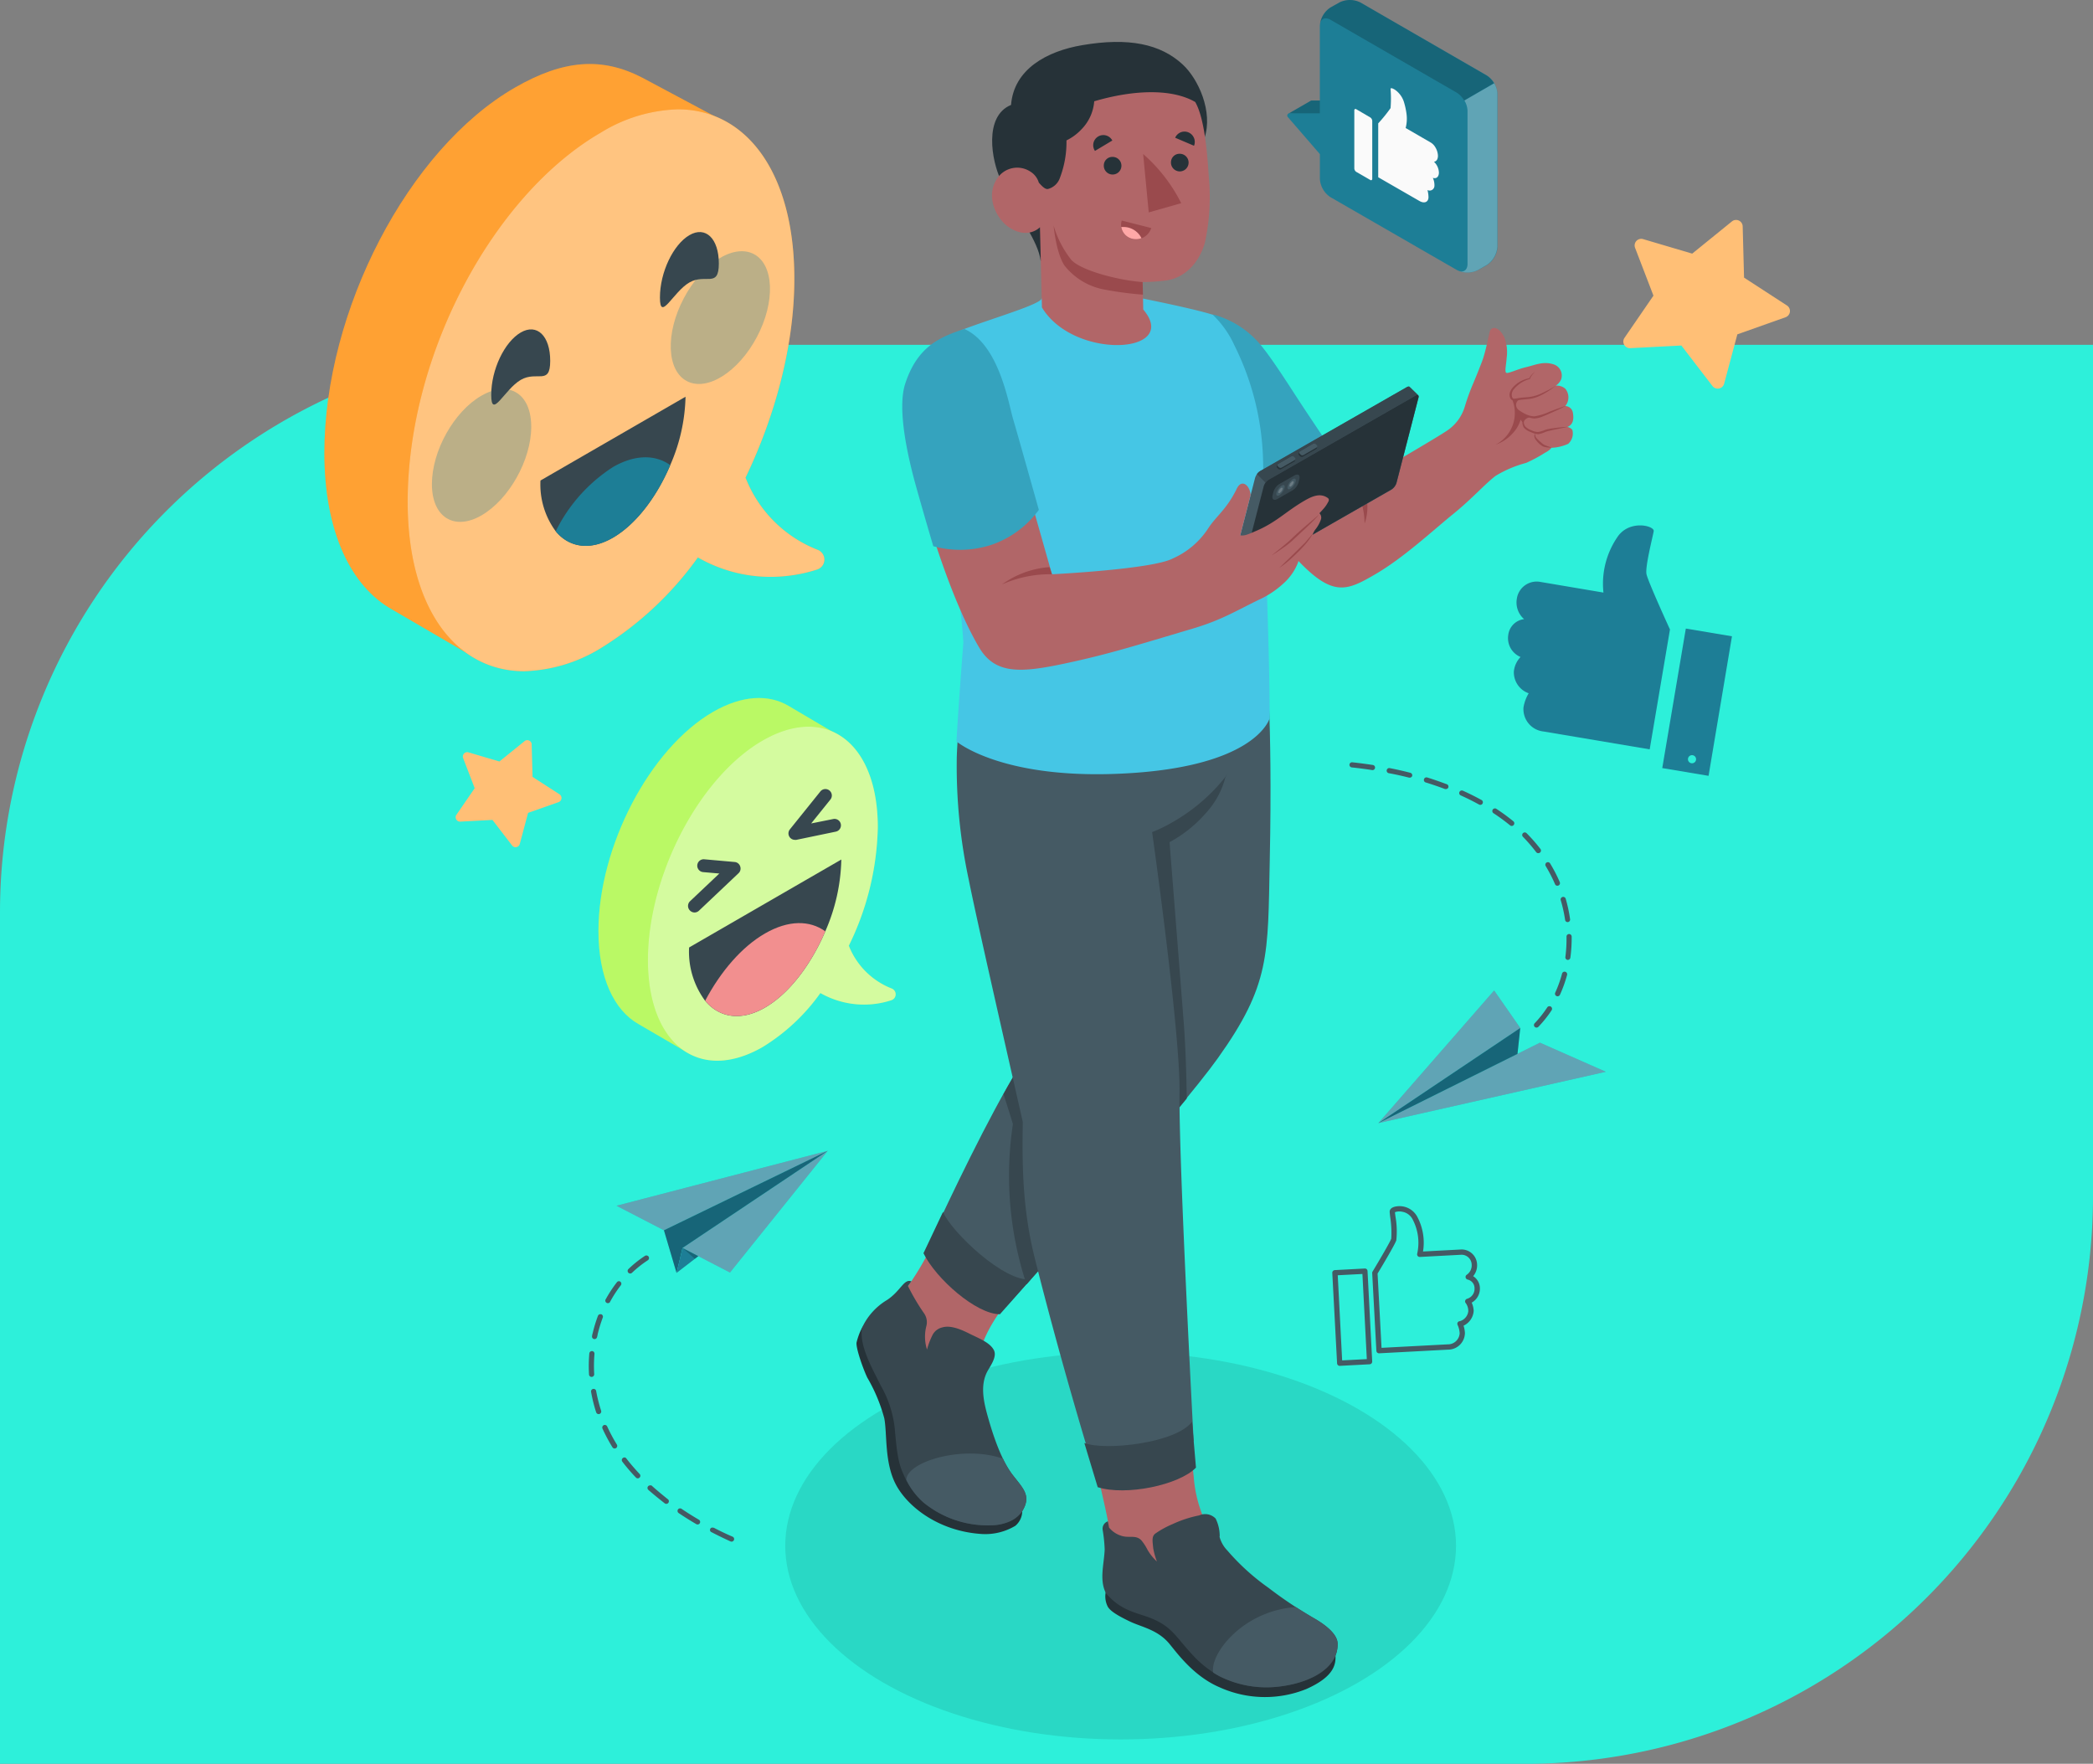 <svg xmlns="http://www.w3.org/2000/svg" width="295" height="248.598" viewBox="0 0 295 248.598"><rect x="0" y="0" width="295" height="248.598" fill="#808080" stroke="none"/><defs><style>.a{fill:#2df0da;}.b{opacity:0.1;}.c{fill:#b16668;}.d{fill:#455a64;}.e{fill:#37474f;}.f{fill:#263238;}.g{fill:#35a3be;}.h{fill:#9a4a4d;}.i{fill:#45c6e5;}.j{fill:#ffa8a7;}.k,.m,.q,.u{fill:#fff;}.k,.n,.t{opacity:0.2;}.l,.w{fill:#1d7e96;}.m,.w{opacity:0.3;}.o{fill:#ffbf76;}.p{fill:#a9f73f;}.q,.v{opacity:0.5;}.r{fill:#f28f8f;}.s{fill:#ff8900;}.x{fill:#fafafa;}</style></defs><g transform="translate(6011 10583)"><path class="a" d="M80,0H295a0,0,0,0,1,0,0V120a80,80,0,0,1-80,80H0a0,0,0,0,1,0,0V80A80,80,0,0,1,80,0Z" transform="translate(-6011 -10534.402)"/><g transform="translate(-6018.479 -10639.097)"><g transform="translate(118.157 246.677)"><ellipse class="b" cx="47.271" cy="27.292" rx="47.271" ry="27.292"/></g><g transform="translate(128.2 62.005)"><g transform="translate(0)"><g transform="translate(0 93.818)"><path class="c" d="M235.125,234.26l3.514,39.97a56.188,56.188,0,0,0-10.3,12.187c-2.788,4.787-12.063,22.394-13.659,25.455a39.317,39.317,0,0,1-2.843,4.482c-.59.813-1.409,1.2-1.645,2.161-1.043,4.247,1.726,11.119,4.346,14.683a9.574,9.574,0,0,0,2.583,2.483,5.525,5.525,0,0,0,3.477.869,2.272,2.272,0,0,0,1.825-1.037,2.75,2.75,0,0,0,.13-1.571,49.052,49.052,0,0,1-.621-5.855c0-4.16,2.589-8.17,5.345-11.262,3.644-4.085,27.081-32.545,28.441-34.513,2.03-2.949,4.278-5.426,4.923-15.434.528-8.2.677-24.076.279-32.6Z" transform="translate(-204.974 -234.26)"/><path class="d" d="M243.428,234.26H222.711l14.037,41.317s-4.594,6.668-9.232,15.291S217.93,310.4,217.93,310.4c3.353,6.072,11.175,8.282,11.175,8.282,2.322-2.483,24.623-27.69,29.8-34.978,7.45-10.43,7.053-14.559,7.332-27.783.223-10.734.056-17.905-.087-21.661Z" transform="translate(-207.993 -234.26)"/><path class="e" d="M219.88,348.77c1.173,2.806,8.692,9.971,12.373,9.493l-4.346,4.923c-3.353,0-9.033-5.023-10.778-8.6Z" transform="translate(-207.69 -277.677)"/><path class="e" d="M268.459,234.26H232.45l1.577,2.055,8.257,39.262s-3.855,5.588-8.071,13.174c.621,1.863,1.291,4.06,1.329,4.216a48.867,48.867,0,0,0,1.918,22.586c.056-.068.124-.13.18-.192,5.271-5.935,15.887-18.048,22.406-26-.031-2.372-.13-6.724-.4-10.337-.335-4.433-2.024-25.79-2.024-25.79a18.458,18.458,0,0,0,5.277-4.278,11.709,11.709,0,0,0,2.589-4.861A22.915,22.915,0,0,0,268.459,234.26Z" transform="translate(-213.499 -234.26)"/><path class="f" d="M203.331,374.3c-.584-.174-1.242,1.863-1.391,2.521s.813,3.5,1.5,4.967a23.375,23.375,0,0,1,2.4,5.737c.422,2.179,0,6.208,1.62,9.313s6,6.618,12.131,7a8.22,8.22,0,0,0,4.725-1.161,2.732,2.732,0,0,0,.969-2.074Z" transform="translate(-201.925 -287.354)"/><path class="e" d="M207.748,385.181a15.426,15.426,0,0,0-1.968-6.01c-1.155-2.365-3.011-5.476-2.657-8.1a8.888,8.888,0,0,1,3.557-3.967c1.931-1.285,2.359-3.017,3.415-2.626l-.478.664a29.667,29.667,0,0,0,2.26,3.837,2.179,2.179,0,0,1,.317,1.863,5.991,5.991,0,0,0,.106,3.253,10.554,10.554,0,0,1,.726-1.943,2.067,2.067,0,0,1,1.447-1.18c1.242-.372,2.918.441,3.787.875,1.322.664,2.906,1.242,3.464,2.328.472.919-.453,2.167-.882,2.937-1.186,2.142-.459,4.749.174,6.947.677,2.353,1.813,5.693,3.322,7.655s2.707,2.968,1.391,5.153a4.253,4.253,0,0,1-1.962,1.521,6.649,6.649,0,0,1-2.446.472,14.279,14.279,0,0,1-9.518-3.216,11.237,11.237,0,0,1-2.825-3.98C208.164,389.968,208,387.931,207.748,385.181Z" transform="translate(-202.363 -283.611)"/><path class="d" d="M226.855,404.338a13.518,13.518,0,0,0,1.335,2.247c1.534,1.993,2.707,2.968,1.391,5.153a4.253,4.253,0,0,1-1.962,1.521,6.649,6.649,0,0,1-2.446.472,14.279,14.279,0,0,1-9.518-3.216,10.071,10.071,0,0,1-2.415-3.179C213.252,404.778,221.236,402.363,226.855,404.338Z" transform="translate(-206.215 -298.471)"/><path class="c" d="M243.007,322.846c-.137,1.956-1.614,10.244.435,17.477,3.235,11.417,5.55,23.76,6.879,29.993s2.086,9.2,2.372,10.89c.062.435.037,2.192.062,2.651a21.638,21.638,0,0,1-.081,3.172,10.178,10.178,0,0,0-.1,1.627c.124,2.1,1.863,3.508,3.651,4.284l2.856,1.242a15.143,15.143,0,0,1,3.973,2.229c.677.621,1.242,1.31,1.863,1.962a15.875,15.875,0,0,0,11.374,4.9,9.98,9.98,0,0,0,7.289-2.694,2.806,2.806,0,0,0,.832-1.49,2.359,2.359,0,0,0-.745-1.906,7.7,7.7,0,0,0-1.745-1.2c-1.465-.838-2.893-1.751-4.271-2.732-.689-.49-1.366-.993-2.024-1.521a80.585,80.585,0,0,1-6.829-6.612,18.5,18.5,0,0,1-4.017-10.256c-.49-4.247-.671-7.618-1.018-11.5q-.7-7.841-1.36-15.695-.689-8.071-1.36-16.1c-.354-4.278-1.664-7.972-2.024-12.249" transform="translate(-217.258 -266.511)"/><path class="c" d="M229.758,234.26a136.722,136.722,0,0,0-1.285,13.758c-.4,14.236,10.269,40.976,10.269,40.976l16.291-1.316a281.336,281.336,0,0,0-3.824-36.518,25.678,25.678,0,0,0,8.543-6.134,27.41,27.41,0,0,0,6.544-10.753Z" transform="translate(-211.987 -234.26)"/><path class="d" d="M267.044,234.26H225.268c-.279,2.483-.522,4.725-.584,7.047a76.362,76.362,0,0,0,1.682,17.191c1.242,6.289,7.14,31.961,7.624,34.184-.118,6.364,0,12.417,1.67,19.116,3.675,14.7,7.879,28.41,7.879,28.41s9.493,0,14.534-2.576c0,0-2.117-39.4-1.993-49.19.112-8.506-3.862-36.63-3.862-36.63S264.338,247.521,267.044,234.26Z" transform="translate(-210.551 -234.26)"/><path class="e" d="M253.65,399.389c2.992,1.136,12.963,0,15.18-3l.553,6.469c-2.359,2.452-9.865,4.023-13.851,2.757Z" transform="translate(-221.537 -295.732)"/><path class="f" d="M258.5,434.77a3.169,3.169,0,0,0,.248,2.241c.373.646,1.447,1.285,3.1,2.08s3.93,1.149,5.588,3.154c1.167,1.422,3.458,4.569,7.028,6.109a15.562,15.562,0,0,0,12.274.261c4.073-1.813,4.278-3.644,4.048-5.2Z" transform="translate(-223.332 -310.284)"/><path class="e" d="M274.257,420.571a4.414,4.414,0,0,0,1.111,1.95,31.786,31.786,0,0,0,5.768,5.234,58.465,58.465,0,0,0,6.569,4.377c1.863,1.086,3.166,2.316,3.2,3.477.118,3.6-4.129,5.712-8.692,6.128a14.733,14.733,0,0,1-7.866-1.459,14.976,14.976,0,0,1-3.837-2.993c-2.316-2.483-2.85-3.849-5.432-5.029-2.192-1-4.532-1.018-6.829-3.725-.969-1.863-.261-4.122-.18-6.159a21.215,21.215,0,0,0-.279-2.732,1.1,1.1,0,0,1,.733-1.242c.037.174.161.875.161.875a3.532,3.532,0,0,0,1.645,1.136c1.142.422,2.092-.168,2.906.664a6.829,6.829,0,0,1,.851,1.3,6.737,6.737,0,0,0,1.347,1.689,10.734,10.734,0,0,1-.515-1.825c-.1-1.006-.248-1.676.261-2.092a12.931,12.931,0,0,1,2.434-1.341,16.525,16.525,0,0,1,3.781-1.242,2.038,2.038,0,0,1,2.316.453,5.571,5.571,0,0,1,.571,2.483A.363.363,0,0,0,274.257,420.571Z" transform="translate(-223.09 -303.703)"/><path class="d" d="M294.534,438.47c.9.577,1.807,1.136,2.676,1.645,1.863,1.086,3.166,2.316,3.2,3.477.118,3.6-4.129,5.712-8.692,6.128a14.733,14.733,0,0,1-7.866-1.459,8.531,8.531,0,0,1-.969-.565C282.384,445.138,287,438.979,294.534,438.47Z" transform="translate(-232.608 -311.687)"/></g><g transform="translate(6.448)"><path class="c" d="M322.514,167.85c-1.608,1.242-3.284,3.2-6.028,5.42s-6.91,6.109-10.9,8.431-5.948,3.266-10.852-1.863a139.283,139.283,0,0,1-12.318-15.7l.217-18.917c4.153,1.291,6.531,3.533,9.077,7.487,4.8,7.45,8.071,12.255,10.828,16.558,0,0,11.722-6.786,13.243-7.866a6.209,6.209,0,0,0,2.4-3.315,30.246,30.246,0,0,1,1.2-3.3c.478-1.149.658-1.583,1.211-3.017s.975-3.862,1.149-4.4c.341-.621,1.242-.553,2.005.931a5.787,5.787,0,0,1,.335,2.918c-.05.888-.317,1.956-.05,2.1s1.527-.5,2.788-.795,2.384-.844,3.781-.422a1.651,1.651,0,0,1,1.142,2.192,2.086,2.086,0,0,1-.745.844,1.8,1.8,0,0,1,1.347.422,1.918,1.918,0,0,1,0,2.446,1.105,1.105,0,0,1,1.074.969c.149.832.056,1.651-.77,1.974,0,0,.683.161.726.565a1.962,1.962,0,0,1-.621,1.819,6.382,6.382,0,0,1-2.372.559s-.124.3-.913.708a20.375,20.375,0,0,1-2.645,1.422A16.258,16.258,0,0,0,322.514,167.85Z" transform="translate(-238.893 -106.682)"/><path class="g" d="M282.468,145a13.149,13.149,0,0,1,6.159,3.638c1.738,1.769,4.843,6.792,6.693,9.58s3.831,5.724,3.831,5.724.043,7.177-9.039,10.958l-8.17-10.654Z" transform="translate(-238.711 -106.598)"/><path class="h" d="M353.01,166.816a3.831,3.831,0,0,0,1.055-.335c.329-.112.677-.174,1.018-.261.7-.149,1.4-.279,2.1-.447-.72.037-1.428.118-2.136.217a5.838,5.838,0,0,0-1.068.224,4.017,4.017,0,0,1-.981.292,2.148,2.148,0,0,1-.956-.248,2.2,2.2,0,0,1-.844-.522,1.279,1.279,0,0,1-.2-.447.509.509,0,0,1,.1-.435,1.074,1.074,0,0,1,.621-.391,3.6,3.6,0,0,0,.745.143,3.433,3.433,0,0,0,1.192-.292c.373-.149.733-.3,1.093-.466.72-.323,1.434-.621,2.136-1.018-.751.242-1.49.515-2.229.795a7.922,7.922,0,0,1-2.2.677,3.179,3.179,0,0,1-1.086-.255,5.99,5.99,0,0,1-1-.571.925.925,0,0,1-.466-.906.832.832,0,0,1,.3-.534l.267-.05c.441-.068.9-.087,1.36-.149a4.824,4.824,0,0,0,1.347-.4,10.971,10.971,0,0,0,2.334-1.471,9.854,9.854,0,0,1-1.192.683c-.41.2-.813.416-1.242.584a5.545,5.545,0,0,1-1.3.335c-.441.056-.9.062-1.366.13-.23.031-.466.087-.677.106s-.286,0-.4-.224a1.161,1.161,0,0,1,.273-1.124,4.278,4.278,0,0,1,2.216-1.416h.037V159a2.08,2.08,0,0,1,.3-.534,4.345,4.345,0,0,1,.422-.466,3.1,3.1,0,0,0-.478.422,1.862,1.862,0,0,0-.348.509,4.067,4.067,0,0,0-2.378,1.366,2,2,0,0,0-.348.621,1.068,1.068,0,0,0,.031.782.72.72,0,0,0,.267.323.2.2,0,0,0,.056,0A5.035,5.035,0,0,1,347,168.3a5.817,5.817,0,0,0,2.359-1.546,4.83,4.83,0,0,0,1.18-1.987l.255.373a.621.621,0,0,0,0,.186,1.677,1.677,0,0,0,.186.546,2.191,2.191,0,0,0,.925.621,3.853,3.853,0,0,0,.664.248.652.652,0,0,0-.1.286,1,1,0,0,0,.124.466,3.725,3.725,0,0,0,.59.689,3.3,3.3,0,0,0,.366.273,1.086,1.086,0,0,0,.435.174,3.3,3.3,0,0,0,.888.068l-.819-.3a1.532,1.532,0,0,1-.348-.18,3.274,3.274,0,0,1-.317-.267,5.943,5.943,0,0,1-.621-.59.726.726,0,0,1-.168-.621,1.44,1.44,0,0,0,.41.074Zm-2.961-4.756Z" transform="translate(-263.379 -111.527)"/><path class="h" d="M314.85,183.6a10.348,10.348,0,0,1,1.5,5.339,7,7,0,0,0-.546-5.855Z" transform="translate(-251.189 -121.037)"/><g transform="translate(2.904 35.658)"><path class="i" d="M264.949,164.383a38.411,38.411,0,0,0-4.06-16.713,13.938,13.938,0,0,0-3.048-4.3c-3.272-1.031-12.417-2.788-12.417-2.788-3.992.043-11.678.459-11.678.459,0,.813-6.593,2.719-10.927,4.346-3.874,1.459-6.339,7.543-5.743,13.156,1.105,10.405,4.812,17.824,5.619,31.042-.776,10.07-.969,13.932-.969,13.932s5.817,4.967,21.407,4.6c20.823-.515,22.729-7.866,22.729-7.866C265.88,190.13,265.142,174.987,264.949,164.383Z" transform="translate(-216.987 -140.58)"/></g><g transform="translate(12.647)"><path class="f" d="M262.644,96.714c1.242-3.762-.875-8.35-3.055-10.374-3.148-2.924-7.649-3.849-14.168-2.738-4.967.838-9.642,3.371-10.039,8.425-3.886,1.589-2.738,7.9-1.434,10.6,2.645,5.482,5.234,8.506,5.619,11.411Z" transform="translate(-232.695 -83.146)"/><path class="c" d="M262.68,115.817c-.813,2.763-2.763,4.892-5.414,5.271a27.14,27.14,0,0,1-3.346.23l.081,3.868c5.327,6.3-9.8,7.165-14.279-.292l-.279-11.306s-1.633,1.763-4.29.062c-1.825-1.173-3.452-4.346-1.757-6.9a3.377,3.377,0,0,1,4.694-1,2.744,2.744,0,0,1,1.192,1.552c.484.559.95,1.006,1.335.888a2.44,2.44,0,0,0,1.658-1.608,14.1,14.1,0,0,0,.906-5.228,7.183,7.183,0,0,0,2.08-1.527,6.326,6.326,0,0,0,1.831-3.986c5.737-1.689,11.039-1.757,14.236.1,1.347,2.334,1.714,7.45,1.918,10.592A30.106,30.106,0,0,1,262.68,115.817Z" transform="translate(-232.682 -87.473)"/><path class="f" d="M258.356,105.063l-2.446,1.465a1.428,1.428,0,1,1,2.446-1.465Z" transform="translate(-241.395 -91.166)"/><path class="h" d="M262.084,123.7l4.16,1.055a2.26,2.26,0,0,1-2.7,1.515,2.024,2.024,0,0,1-1.459-2.57Z" transform="translate(-243.795 -98.522)"/><path class="f" d="M276.927,105.5l-2.657-1.13a1.428,1.428,0,0,1,1.863-.757A1.453,1.453,0,0,1,276.927,105.5Z" transform="translate(-248.45 -90.864)"/><path class="h" d="M267,108.59l.788,8.232,4.576-1.3A22.729,22.729,0,0,0,267,108.59Z" transform="translate(-245.694 -92.793)"/><path class="h" d="M259.217,132.8c-2.924-.18-8.475-1.49-10.033-3.1a14.327,14.327,0,0,1-2.514-4.855s.335,3.806,1.527,5.619a9.3,9.3,0,0,0,5.42,3.353,48.652,48.652,0,0,0,5.643.757Z" transform="translate(-237.985 -98.955)"/><path class="f" d="M258.069,110.417a1.242,1.242,0,1,0,1.242-1.167,1.2,1.2,0,0,0-1.242,1.167Z" transform="translate(-242.306 -93.043)"/><path class="f" d="M273.319,109.713a1.242,1.242,0,1,0,1.242-1.173,1.2,1.2,0,0,0-1.242,1.173Z" transform="translate(-248.089 -92.774)"/><path class="j" d="M262.35,125.16h-.31a2.024,2.024,0,0,0,1.521,1.651,2.179,2.179,0,0,0,1.322-.074,2.825,2.825,0,0,0-2.533-1.577Z" transform="translate(-243.813 -99.076)"/></g><g transform="translate(46.604 48.572)"><path class="d" d="M287.44,186.6a.329.329,0,0,1-.037-.329l3.1-12.02a1.714,1.714,0,0,1,.708-.931l20.73-11.864c.161-.093.286-.1.354,0l1.2,1.18a.329.329,0,0,1,.037.329l-3.1,12.02a1.738,1.738,0,0,1-.708.931L289,187.755c-.161.093-.286.1-.354,0Z" transform="translate(-287.375 -161.382)"/><path class="e" d="M294.031,174.927a1.57,1.57,0,0,1,.441-.422l20.73-11.864c.155-.087.273-.1.348-.043l-1.2-1.167c-.068-.068-.192-.062-.354,0l-20.73,11.864a1.583,1.583,0,0,0-.447.422Z" transform="translate(-289.44 -161.381)"/><path class="f" d="M314.271,163.662l-3.1,12.02a1.738,1.738,0,0,1-.708.931l-20.711,11.864c-.3.174-.478.037-.391-.3l3.1-12.02a1.713,1.713,0,0,1,.708-.931l20.73-11.864C314.184,163.19,314.358,163.327,314.271,163.662Z" transform="translate(-288.118 -162.104)"/><path class="e" d="M299.417,181.505l-2.111,1.2a1.98,1.98,0,0,0-.807,1.068l-.124.466c-.161.621.161.863.714.546l2.111-1.211a1.98,1.98,0,0,0,.813-1.062l.118-.472C300.292,181.431,299.969,181.188,299.417,181.505Z" transform="translate(-290.772 -168.958)"/><path class="d" d="M300.532,182.347a1.863,1.863,0,0,0-.739,1.006c-.1.379.074.54.385.366a1.819,1.819,0,0,0,.733-1.006C301,182.335,300.824,182.174,300.532,182.347Z" transform="translate(-292.073 -169.304)"/><path class="k" d="M300.6,182.909a.944.944,0,0,0-.379.515c-.05.192.037.273.2.186a.962.962,0,0,0,.373-.515C300.842,182.9,300.755,182.822,300.6,182.909Z" transform="translate(-292.241 -169.53)"/><path class="d" d="M297.993,183.816a1.863,1.863,0,0,0-.739,1.006c-.093.379.075.54.385.36a1.863,1.863,0,0,0,.739-1.006C298.471,183.8,298.328,183.636,297.993,183.816Z" transform="translate(-291.111 -169.86)"/><path class="k" d="M298.083,184.377a.925.925,0,0,0-.372.509c-.056.2.037.279.192.186a.938.938,0,0,0,.379-.509C298.331,184.371,298.244,184.284,298.083,184.377Z" transform="translate(-291.287 -170.086)"/><path class="f" d="M297.535,178.966l-.155-.161a.186.186,0,0,1-.062-.18,1.577,1.577,0,0,1,.062-.23.193.193,0,0,1,.093-.118l1.863-1.08a.36.36,0,0,1,.4.05l.161.161a.174.174,0,0,1,.056.18c0,.037-.05.192-.056.23a.192.192,0,0,1-.1.124l-1.863,1.074a.36.36,0,0,1-.4-.05Z" transform="translate(-291.143 -167.363)"/><path class="d" d="M299.933,177.712l-1.863,1.074a.348.348,0,0,1-.4-.05l-.161-.155a.186.186,0,0,1,.037-.3l1.862-1.08a.36.36,0,0,1,.4.05l.161.161a.186.186,0,0,1-.037.3Z" transform="translate(-291.195 -167.363)"/><path class="f" d="M302.5,176.116l-.155-.161a.186.186,0,0,1-.062-.18,1.567,1.567,0,0,1,.062-.23.18.18,0,0,1,.093-.118l1.863-1.08a.366.366,0,0,1,.4.05l.161.161a.174.174,0,0,1,.056.18c0,.037-.05.192-.056.23a.217.217,0,0,1-.1.124l-1.863,1.074a.36.36,0,0,1-.4-.05Z" transform="translate(-293.028 -166.282)"/><path class="d" d="M304.893,174.861l-1.863,1.074a.348.348,0,0,1-.4-.05l-.161-.161a.18.18,0,0,1,.037-.3l1.863-1.08a.366.366,0,0,1,.4.05l.161.161a.18.18,0,0,1-.043.3Z" transform="translate(-293.075 -166.282)"/></g><path class="c" d="M233.544,182.98l-5.463-19.246s-1.863-12.026-6.867-15.173c-5.848,2.024-7.382,4.6-8.189,7.984-1.043,4.383.155,9.412,3.322,19.662,2.682,8.692,5.141,14.081,6.953,17.123,2.241,3.769,5.836,3.545,11.939,2.254s9.859-2.483,18.216-4.967c4.017-1.2,6.028-2.483,9.257-4.048a13.037,13.037,0,0,0,3.4-2.241,7.711,7.711,0,0,0,2.123-3.03,2.1,2.1,0,0,1,.261-.621,4.887,4.887,0,0,1,.441-.509,4.16,4.16,0,0,0,.82-.987,6.208,6.208,0,0,0,.4-1.3,5.5,5.5,0,0,1,.174-.621,3.373,3.373,0,0,1,.317-.565,4.706,4.706,0,0,0,.82-1.484.882.882,0,0,0-.224-.832s.5-.54.658-.733a4.347,4.347,0,0,0,.577-.875.447.447,0,0,0,.068-.391.435.435,0,0,0-.161-.174c-1.068-.745-2.26-.174-3.247.4-2.577,1.49-3.874,2.961-6.612,4.172-1.49.652-1.863.8-2.446.714l1.012-3.924.447-1.763c-.106-1.4-1.273-2.3-1.943-.9-1.415,2.918-2.893,3.855-4.023,5.588a11.476,11.476,0,0,1-5.023,4.271C247.638,182.284,233.544,182.98,233.544,182.98Z" transform="translate(-212.442 -107.948)"/><path class="h" d="M241.993,203.386a16.537,16.537,0,0,0-7.053,1.44,12.957,12.957,0,0,1,6.718-2.446Z" transform="translate(-220.891 -128.354)"/><path class="h" d="M302.882,190.4a22.22,22.22,0,0,1-1.558,1.6c-.534.515-1.086,1.006-1.62,1.515-.273.248-.528.509-.82.757s-.577.472-.882.689c-.621.435-1.211.851-1.863,1.242l.869-.7c.286-.23.577-.459.857-.7s.571-.472.838-.72.534-.509.807-.764c.54-.5,1.1-.993,1.664-1.471Z" transform="translate(-244.095 -123.812)"/><path class="h" d="M302.694,194.65a9.193,9.193,0,0,1-1,1.459c-.366.435-.764.844-1.167,1.242s-.826.788-1.242,1.161a12.349,12.349,0,0,1-1.366,1.037c.416-.391.813-.8,1.242-1.2l1.211-1.192,1.211-1.2C301.937,195.525,302.316,195.091,302.694,194.65Z" transform="translate(-244.77 -125.423)"/><path class="g" d="M221.064,148.31c-3.421,1.124-6.631,2.452-8.344,7.742-1.142,3.539.341,10.194,1.565,14.559s2.4,8.319,2.4,8.319a14.223,14.223,0,0,0,8.276-.223,13.82,13.82,0,0,0,6.6-4.9s-2.949-10.517-3.613-12.746S225.981,150.526,221.064,148.31Z" transform="translate(-212.31 -107.853)"/></g></g></g><g transform="translate(90.471 163.532)"><path class="l" d="M320.4,321.677l22.773-11.337,9.288,4.1Z" transform="translate(-209.117 -270.815)"/><path class="m" d="M320.4,321.677l22.773-11.337,9.288,4.1Z" transform="translate(-209.117 -270.815)"/><path class="l" d="M320.4,317.184l20-13.41-3.682-5.283Z" transform="translate(-209.117 -266.322)"/><path class="m" d="M320.4,317.184l20-13.41-3.682-5.283Z" transform="translate(-209.117 -266.322)"/><path class="l" d="M340.4,307l-.391,3.651L320.4,320.41Z" transform="translate(-209.117 -269.548)"/><path class="n" d="M340.4,307l-.391,3.651L320.4,320.41Z" transform="translate(-209.117 -269.548)"/><path class="d" d="M340.2,284.072a.354.354,0,0,1-.248-.1.36.36,0,0,1,0-.515,15.462,15.462,0,0,0,1.763-2.229.369.369,0,1,1,.621.4,16.141,16.141,0,0,1-1.863,2.334A.372.372,0,0,1,340.2,284.072Zm2.974-4.408a.329.329,0,0,1-.149-.037.354.354,0,0,1-.18-.478,17.062,17.062,0,0,0,.962-2.688.36.36,0,0,1,.447-.255.366.366,0,0,1,.261.447,18.444,18.444,0,0,1-1.006,2.794.372.372,0,0,1-.335.217Zm1.459-5.128h-.043a.366.366,0,0,1-.317-.41,19.036,19.036,0,0,0,.161-2.483v-.391a.366.366,0,0,1,.36-.366h0a.366.366,0,0,1,.366.354v.4a20.419,20.419,0,0,1-.18,2.552.366.366,0,0,1-.348.341Zm-.037-5.327a.36.36,0,0,1-.36-.31,19.861,19.861,0,0,0-.621-2.794.366.366,0,0,1,.7-.211,20.686,20.686,0,0,1,.621,2.9.354.354,0,0,1-.31.41Zm-1.447-5.128a.354.354,0,0,1-.335-.224,21.432,21.432,0,0,0-1.31-2.545.362.362,0,1,1,.621-.372,21.543,21.543,0,0,1,1.36,2.632.366.366,0,0,1-.192.478.422.422,0,0,1-.143.031Zm-2.707-4.594a.36.36,0,0,1-.286-.143,22.938,22.938,0,0,0-1.863-2.161.362.362,0,1,1,.515-.509,23.45,23.45,0,0,1,1.949,2.223.366.366,0,0,1-.068.515.372.372,0,0,1-.248.075Zm-3.725-3.831a.36.36,0,0,1-.23-.081c-.441-.36-.906-.714-1.372-1.049q-.466-.335-.95-.652a.37.37,0,1,1,.4-.621c.329.217.652.441.969.664.484.348.956.708,1.409,1.08a.366.366,0,0,1,.05.515.354.354,0,0,1-.267.143Zm-4.433-2.974a.36.36,0,0,1-.174-.043c-.82-.453-1.689-.888-2.583-1.291a.36.36,0,0,1-.186-.478.372.372,0,0,1,.484-.186c.913.41,1.8.857,2.639,1.316a.366.366,0,0,1-.18.683Zm-4.849-2.229a.44.44,0,0,1-.13,0c-.888-.335-1.807-.652-2.738-.937a.367.367,0,0,1,.217-.7c.944.292,1.863.621,2.775.956a.36.36,0,0,1,.211.472.366.366,0,0,1-.323.211Zm-5.1-1.608a.243.243,0,0,1-.093,0c-.913-.23-1.863-.447-2.825-.621a.366.366,0,1,1,.143-.714c.975.192,1.937.41,2.862.652a.366.366,0,0,1,.261.441.354.354,0,0,1-.335.242Zm-5.24-1.068h-.056c-.937-.143-1.906-.273-2.875-.372a.373.373,0,0,1-.323-.4.366.366,0,0,1,.4-.323c.981.106,1.956.236,2.906.379a.366.366,0,0,1-.05.726Z" transform="translate(-206.632 -246.676)"/><g transform="translate(3.902 54.767)"><path class="l" d="M162.43,348.58l20.463-13.69-13.777,17.154Z" transform="translate(-153.124 -334.89)"/><path class="m" d="M162.43,348.58l20.463-13.69-13.777,17.154Z" transform="translate(-153.124 -334.89)"/><path class="l" d="M177.209,334.89l-23.083,11.2-6.686-3.458Z" transform="translate(-147.44 -334.89)"/><path class="m" d="M177.209,334.89l-23.083,11.2-6.686-3.458Z" transform="translate(-147.44 -334.89)"/><path class="l" d="M158.21,346.09l1.776,6.01.844-3.52,20.463-13.69Z" transform="translate(-151.524 -334.89)"/><path class="n" d="M158.21,346.09l1.776,6.01.844-3.52,20.463-13.69Z" transform="translate(-151.524 -334.89)"/><path class="l" d="M161.07,360.46l3.073-2.365-2.229-1.155Z" transform="translate(-152.608 -343.25)"/><path class="n" d="M162.43,356.94l2.229,1.155-.49.379Z" transform="translate(-153.124 -343.25)"/></g><path class="d" d="M149.359,358.654a.4.4,0,0,1,.223.155.373.373,0,0,1-.106.509,15.115,15.115,0,0,0-2.229,1.763.364.364,0,0,1-.515-.515,15.875,15.875,0,0,1,2.334-1.863A.373.373,0,0,1,149.359,358.654Zm-3.9,3.62a.316.316,0,0,1,.137.068.36.36,0,0,1,.068.509,16.84,16.84,0,0,0-1.552,2.4.366.366,0,0,1-.621-.348,18.29,18.29,0,0,1,1.62-2.483.36.36,0,0,1,.348-.143Zm-2.6,4.656h.05a.366.366,0,0,1,.211.472,19.6,19.6,0,0,0-.72,2.359,2.062,2.062,0,0,1-.081.379.373.373,0,0,1-.435.286h0a.36.36,0,0,1-.273-.428,1.823,1.823,0,0,1,.087-.4,20.019,20.019,0,0,1,.745-2.452.36.36,0,0,1,.416-.211Zm-1.186,5.2a.366.366,0,0,1,.279.385,20,20,0,0,0-.037,2.862.372.372,0,0,1-.348.385.366.366,0,0,1-.385-.341,20.549,20.549,0,0,1,.043-2.968.366.366,0,0,1,.4-.329Zm.242,5.327a.36.36,0,0,1,.273.292,21.85,21.85,0,0,0,.7,2.775.366.366,0,0,1-.7.224,21.365,21.365,0,0,1-.714-2.875.36.36,0,0,1,.292-.422.4.4,0,0,1,.161.006Zm1.583,5.091a.354.354,0,0,1,.248.2,23.553,23.553,0,0,0,1.347,2.527.366.366,0,1,1-.621.385,24.046,24.046,0,0,1-1.391-2.614.373.373,0,0,1,.18-.484.391.391,0,0,1,.273-.019Zm2.744,4.569a.329.329,0,0,1,.2.137c.348.453.714.9,1.1,1.335.248.286.509.571.77.851a.354.354,0,0,1,0,.509.36.36,0,0,1-.515,0c-.273-.286-.534-.571-.795-.869-.385-.441-.77-.906-1.124-1.372a.36.36,0,0,1,.068-.509.366.366,0,0,1,.3-.081Zm3.638,3.911a.36.36,0,0,1,.161.081c.689.621,1.44,1.242,2.216,1.863a.366.366,0,1,1-.441.577c-.795-.621-1.558-1.242-2.266-1.863a.36.36,0,0,1,.329-.621ZM154.1,394.3a.285.285,0,0,1,.118.05c.782.528,1.608,1.049,2.452,1.54a.36.36,0,1,1-.366.621c-.857-.5-1.695-1.024-2.483-1.558a.366.366,0,0,1-.1-.509.354.354,0,0,1,.372-.143Zm4.594,2.725a.211.211,0,0,1,.087,0c.838.435,1.714.863,2.608,1.242a.366.366,0,1,1-.3.664c-.9-.41-1.794-.844-2.639-1.285a.337.337,0,1,1,.261-.621Z" transform="translate(-141.155 -289.129)"/></g><g transform="translate(71.703 87.097)"><g transform="translate(148.324 43.055)"><path class="l" d="M372.659,207.575s-3.1-6.755-3.309-7.8.888-5.277,1.018-6.053-3.533-1.7-5.184.931a11.635,11.635,0,0,0-1.9,7.723l-9.04-1.527a2.821,2.821,0,0,0-3.166,2.384,3.1,3.1,0,0,0,1.024,2.887,2.552,2.552,0,0,0-2.235,2.235,2.875,2.875,0,0,0,1.732,3.1,3.452,3.452,0,0,0-.944,2.049,3.139,3.139,0,0,0,2.092,3.067,5.7,5.7,0,0,0-.733,1.987,3.172,3.172,0,0,0,2.843,3.4l14.944,2.514Z" transform="translate(-349.832 -192.911)"/><path class="l" d="M388.172,216.33l-3.322,19.662,6.525,1.093,3.3-19.668Zm.3,18.408a.572.572,0,1,1,0,.012Z" transform="translate(-363.109 -201.791)"/></g><g transform="translate(123.556 138.996)"><path class="d" d="M310.945,369.96a.385.385,0,0,1-.329-.354l-.677-12.746a.372.372,0,0,1,.1-.273.36.36,0,0,1,.255-.124l4.222-.224a.366.366,0,0,1,.391.354l.658,12.746a.4.4,0,0,1-.093.273.385.385,0,0,1-.261.124l-4.222.223Zm-.236-12.771.621,12,3.477-.18-.621-12Zm5.774,11a.372.372,0,0,1-.329-.354l-.59-10.952a.348.348,0,0,1,.056-.217c.975-1.62,2.483-4.191,2.632-4.638a14.427,14.427,0,0,0-.155-3.067c-.037-.335-.062-.59-.068-.72s.043-.546.726-.714a2.843,2.843,0,0,1,3.21,1.509,7.761,7.761,0,0,1,.764,4.805l5.383-.286a2.185,2.185,0,0,1,2.235,2.1,2.347,2.347,0,0,1-.553,1.664,2.024,2.024,0,0,1,.95,1.676,2.272,2.272,0,0,1-1.155,2.055,3.136,3.136,0,0,1,.279,1.167,2.483,2.483,0,0,1-1.428,2.08,3.861,3.861,0,0,1,.193,1.037,2.378,2.378,0,0,1-2.409,2.341l-9.685.515Zm-.161-11.231.559,10.461,9.313-.49a1.664,1.664,0,0,0,1.7-1.558,3.222,3.222,0,0,0-.286-1.167.379.379,0,0,1,0-.354.366.366,0,0,1,.3-.186,1.65,1.65,0,0,0,1.2-1.4,1.862,1.862,0,0,0-.354-1.142.366.366,0,0,1-.081-.354.391.391,0,0,1,.261-.261,1.459,1.459,0,0,0,1.055-1.465,1.242,1.242,0,0,0-.956-1.242.379.379,0,0,1-.3-.292.373.373,0,0,1,.155-.385,1.608,1.608,0,0,0,.7-1.434,1.434,1.434,0,0,0-1.447-1.391l-5.855.31a.354.354,0,0,1-.3-.124.385.385,0,0,1-.081-.323,7.059,7.059,0,0,0-.621-4.805,2.012,2.012,0,0,0-1.49-1.118,1.825,1.825,0,0,0-1.018.062c0,.137.037.335.062.571a12.06,12.06,0,0,1,.124,3.4C318.756,352.893,316.757,356.233,316.322,356.953Z" transform="translate(-309.939 -347.445)"/></g><path class="o" d="M392.837,124.492l.192,7.2,6.041,3.924a.931.931,0,0,1-.2,1.664l-6.786,2.409-1.863,6.96a.937.937,0,0,1-1.645.323l-4.383-5.712-7.2.373a.931.931,0,0,1-.813-1.459l4.079-5.941-2.583-6.724a.931.931,0,0,1,1.136-1.242l6.91,2.043,5.588-4.532a.931.931,0,0,1,1.527.714Z" transform="translate(-211.436 -123.563)"/><path class="o" d="M121.638,242.252l.124,4.588,3.843,2.483a.621.621,0,0,1-.124,1.055l-4.346,1.533-1.186,4.433a.621.621,0,0,1-1.043.2l-2.794-3.638-4.582.242a.621.621,0,0,1-.522-.931l2.6-3.781-1.645-4.284a.621.621,0,0,1,.726-.782l4.4,1.3,3.57-2.887a.621.621,0,0,1,.987.466Z" transform="translate(-110.926 -168.342)"/></g><g transform="translate(91.827 154.475)"><path class="p" d="M143.34,264.938c0-11.9,7.233-25.734,16.142-30.887,4.1-2.365,7.854-2.533,10.7-.826h0l6.947,4.1-3.1,6.562c.031.49.05.987.05,1.5,0,11.43-6.674,24.629-15.111,30.223L155.9,282.08l-6.891-4.017h0C145.538,276.113,143.34,271.482,143.34,264.938Z" transform="translate(-143.34 -232.088)"/><path class="k" d="M143.34,264.938c0-11.9,7.233-25.734,16.142-30.887,4.1-2.365,7.854-2.533,10.7-.826h0l6.947,4.1-3.1,6.562c.031.49.05.987.05,1.5,0,11.43-6.674,24.629-15.111,30.223L155.9,282.08l-6.891-4.017h0C145.538,276.113,143.34,271.482,143.34,264.938Z" transform="translate(-143.34 -232.088)"/><path class="p" d="M188.94,275.511a10.672,10.672,0,0,1-6.053-6.035,39.567,39.567,0,0,0,4.085-16.695c0-11.926-7.251-17.384-16.2-12.243s-16.2,19.023-16.2,30.949,7.258,17.415,16.2,12.249a27.727,27.727,0,0,0,8.108-7.593,12.417,12.417,0,0,0,10.008,1.012.875.875,0,0,0,.05-1.645Z" transform="translate(-147.598 -234.559)"/><path class="q" d="M188.94,275.511a10.672,10.672,0,0,1-6.053-6.035,39.567,39.567,0,0,0,4.085-16.695c0-11.926-7.251-17.384-16.2-12.243s-16.2,19.023-16.2,30.949,7.258,17.415,16.2,12.249a27.727,27.727,0,0,0,8.108-7.593,12.417,12.417,0,0,0,10.008,1.012.875.875,0,0,0,.05-1.645Z" transform="translate(-147.598 -234.559)"/><path class="e" d="M163.92,281.158a11.628,11.628,0,0,0,2.26,7.512c1.974,2.365,5.029,2.937,8.462.944s6.506-6.115,8.475-10.734a26.5,26.5,0,0,0,2.26-10.12Z" transform="translate(-151.143 -245.993)"/><path class="r" d="M167.56,294.142c1.974,2.365,5.029,2.937,8.462.944s6.506-6.115,8.475-10.734c-2.192-1.583-5.19-1.6-8.475.286S169.758,289.995,167.56,294.142Z" transform="translate(-152.523 -251.464)"/><path class="e" d="M164.594,276.2a.919.919,0,0,0,.621-.248l5.588-5.29a.9.9,0,0,0,.23-.956.888.888,0,0,0-.776-.621l-4.309-.385a.907.907,0,0,0-.155,1.807l2.3.2-4.129,3.905a.913.913,0,0,0-.037,1.285A.925.925,0,0,0,164.594,276.2Z" transform="translate(-151.053 -245.968)"/><path class="e" d="M187.378,259.914a.95.95,0,0,0,.186,0l5.588-1.161a.907.907,0,1,0-.373-1.776l-3.1.621,2.725-3.39a.908.908,0,0,0-1.416-1.136l-4.309,5.358a.906.906,0,0,0,.708,1.478Z" transform="translate(-159.694 -239.916)"/></g><g transform="translate(52.474 65.116)"><g transform="translate(0)"><path class="s" d="M81.12,142.973c0-20.022,11.8-42.807,26.839-51.48,6.891-3.973,12.305-4.346,18-1.391h0L138,96.534l-5.24,11.039c.043.826.074,1.658.074,2.527,0,19.246-11.225,41.423-25.411,50.835l-5.159,10.871-11.591-6.761h0C84.826,161.772,81.12,154.024,81.12,142.973Z" transform="translate(-80.395 -88.157)"/><g class="t" transform="translate(0.725)"><path class="u" d="M81.12,142.973c0-20.022,11.8-42.807,26.839-51.48,6.891-3.973,12.305-4.346,18-1.391h0L138,96.534l-5.24,11.039c.043.826.074,1.658.074,2.527,0,19.246-11.225,41.423-25.411,50.835l-5.159,10.871-11.591-6.761h0C84.826,161.772,81.12,154.024,81.12,142.973Z" transform="translate(-81.12 -88.157)"/></g><path class="s" d="M138.088,98.45a21.866,21.866,0,0,0-10.815,3.272c-15.049,8.692-27.243,31.129-27.243,52.058,0,14.938,6.761,23.865,16.428,23.865a21.853,21.853,0,0,0,10.815-3.266,47.255,47.255,0,0,0,13.659-12.771,20.587,20.587,0,0,0,10.244,2.738,21.792,21.792,0,0,0,6.575-1.037,1.471,1.471,0,0,0,.087-2.763,17.912,17.912,0,0,1-10.188-10.182c4.265-8.878,6.879-18.8,6.879-28.044,0-14.944-6.761-23.871-16.434-23.871Z" transform="translate(-87.565 -92.06)"/><g class="v" transform="translate(12.465 6.39)"><path class="u" d="M138.088,98.45a21.866,21.866,0,0,0-10.815,3.272c-15.049,8.692-27.243,31.129-27.243,52.058,0,14.938,6.761,23.865,16.428,23.865a21.853,21.853,0,0,0,10.815-3.266,47.255,47.255,0,0,0,13.659-12.771,20.587,20.587,0,0,0,10.244,2.738,21.792,21.792,0,0,0,6.575-1.037,1.471,1.471,0,0,0,.087-2.763,17.912,17.912,0,0,1-10.188-10.182c4.265-8.878,6.879-18.8,6.879-28.044,0-14.944-6.761-23.871-16.434-23.871Z" transform="translate(-100.03 -98.45)"/></g><path class="w" d="M119.534,167.274c0,4.663-3.135,10.244-7,12.479s-7,.261-7-4.4,3.1-10.244,7-12.473S119.534,162.6,119.534,167.274Z" transform="translate(-89.654 -116.139)"/><ellipse class="w" cx="10.12" cy="5.83" rx="10.12" ry="5.83" transform="translate(46.655 41.969) rotate(-62.15)"/><path class="e" d="M130.18,175.508a11.074,11.074,0,0,0,2.148,7.152c1.863,2.254,4.793,2.8,8.071.9s6.208-5.824,8.071-10.225a25.231,25.231,0,0,0,2.154-9.636Z" transform="translate(-98.997 -116.8)"/><path class="l" d="M133.64,187.872c1.863,2.254,4.793,2.8,8.071.9s6.208-5.824,8.071-10.225c-2.092-1.5-4.967-1.521-8.071.273A22.689,22.689,0,0,0,133.64,187.872Z" transform="translate(-100.309 -122.011)"/><path class="e" d="M165.6,130.743c0,3.533-1.863,1.353-4.153,2.676s-4.147,5.65-4.147,2.117,1.863-7.45,4.147-8.785S165.6,127.216,165.6,130.743Z" transform="translate(-109.279 -102.623)"/><path class="e" d="M127.313,152.843c0,3.533-1.863,1.353-4.153,2.682s-4.16,5.668-4.16,2.111,1.863-7.45,4.153-8.785S127.313,149.316,127.313,152.843Z" transform="translate(-94.758 -111.002)"/></g></g><g transform="translate(188.915 56.097)"><g transform="translate(0 0)"><path class="l" d="M300,98.294l4.309.149,3.253,3.762,2.483,1.434V97.884l-2.483-1.434h-4.284a.348.348,0,0,0-.186.062h0Z" transform="translate(-299.826 -82.282)"/><path class="n" d="M300,98.294l4.309.149,3.253,3.762,2.483,1.434V97.884l-2.483-1.434h-4.284a.348.348,0,0,0-.186.062h0Z" transform="translate(-299.826 -82.282)"/><path class="l" d="M323.629,111.688a3.3,3.3,0,0,0,2.992,0l1.242-.7a3.3,3.3,0,0,0,1.49-2.589V86.842a3.3,3.3,0,0,0-1.521-2.589L310.038,73.984a3.328,3.328,0,0,0-2.986,0l-1.242.7a3.315,3.315,0,0,0-1.5,2.589V89.6h-4.271a.317.317,0,0,0-.242.528l4.52,5.221V98.83a3.3,3.3,0,0,0,1.49,2.589Z" transform="translate(-299.72 -73.63)"/><path class="n" d="M312.859,73.984a3.328,3.328,0,0,0-2.986,0l-1.242.7A3.359,3.359,0,0,0,307.16,77c.118-.739.733-1.006,1.471-.584L326.412,86.68a3.1,3.1,0,0,1,1.055,1.111l4.2-2.427a2.986,2.986,0,0,0-1.055-1.111Z" transform="translate(-302.541 -73.63)"/><path class="m" d="M338.87,119.025c.621.168,1.1-.23,1.1-1.031V96.439a2.948,2.948,0,0,0-.441-1.471l4.2-2.428a2.968,2.968,0,0,1,.441,1.471v21.55a3.328,3.328,0,0,1-1.5,2.589l-1.242.708A3.278,3.278,0,0,1,338.87,119.025Z" transform="translate(-314.564 -80.8)"/><g transform="translate(9.449 12.436)"><path class="x" d="M328.292,107.394a.677.677,0,0,1-.981.621,3.984,3.984,0,0,1,.143,1.012c0,.621-.521.962-1.285.522l-5.8-3.34V98.615a21.837,21.837,0,0,0,1.738-2.148,16.579,16.579,0,0,0,0-2.719c0-.279.95.13,1.558,1.124a3.239,3.239,0,0,1,.341.77,10.213,10.213,0,0,1,.348,1.608,5.24,5.24,0,0,1-.118,2.018l3.508,2.03a1.862,1.862,0,0,1,.677.689,2.483,2.483,0,0,1,.366,1.18c0,.683-.372.844-.565.857a2.185,2.185,0,0,1,.7,1.533c0,.534-.317.919-.851.739a2.576,2.576,0,0,1,.223,1.1Z" transform="translate(-316.999 -93.662)"/><path class="x" d="M314.94,98.575v8.177a.621.621,0,0,0,.286.49l1.956,1.13a.176.176,0,0,0,.286-.161v-8.164a.621.621,0,0,0-.286-.49l-1.962-1.149C315.064,98.32,314.94,98.389,314.94,98.575Z" transform="translate(-314.94 -95.447)"/></g></g></g></g></g></svg>